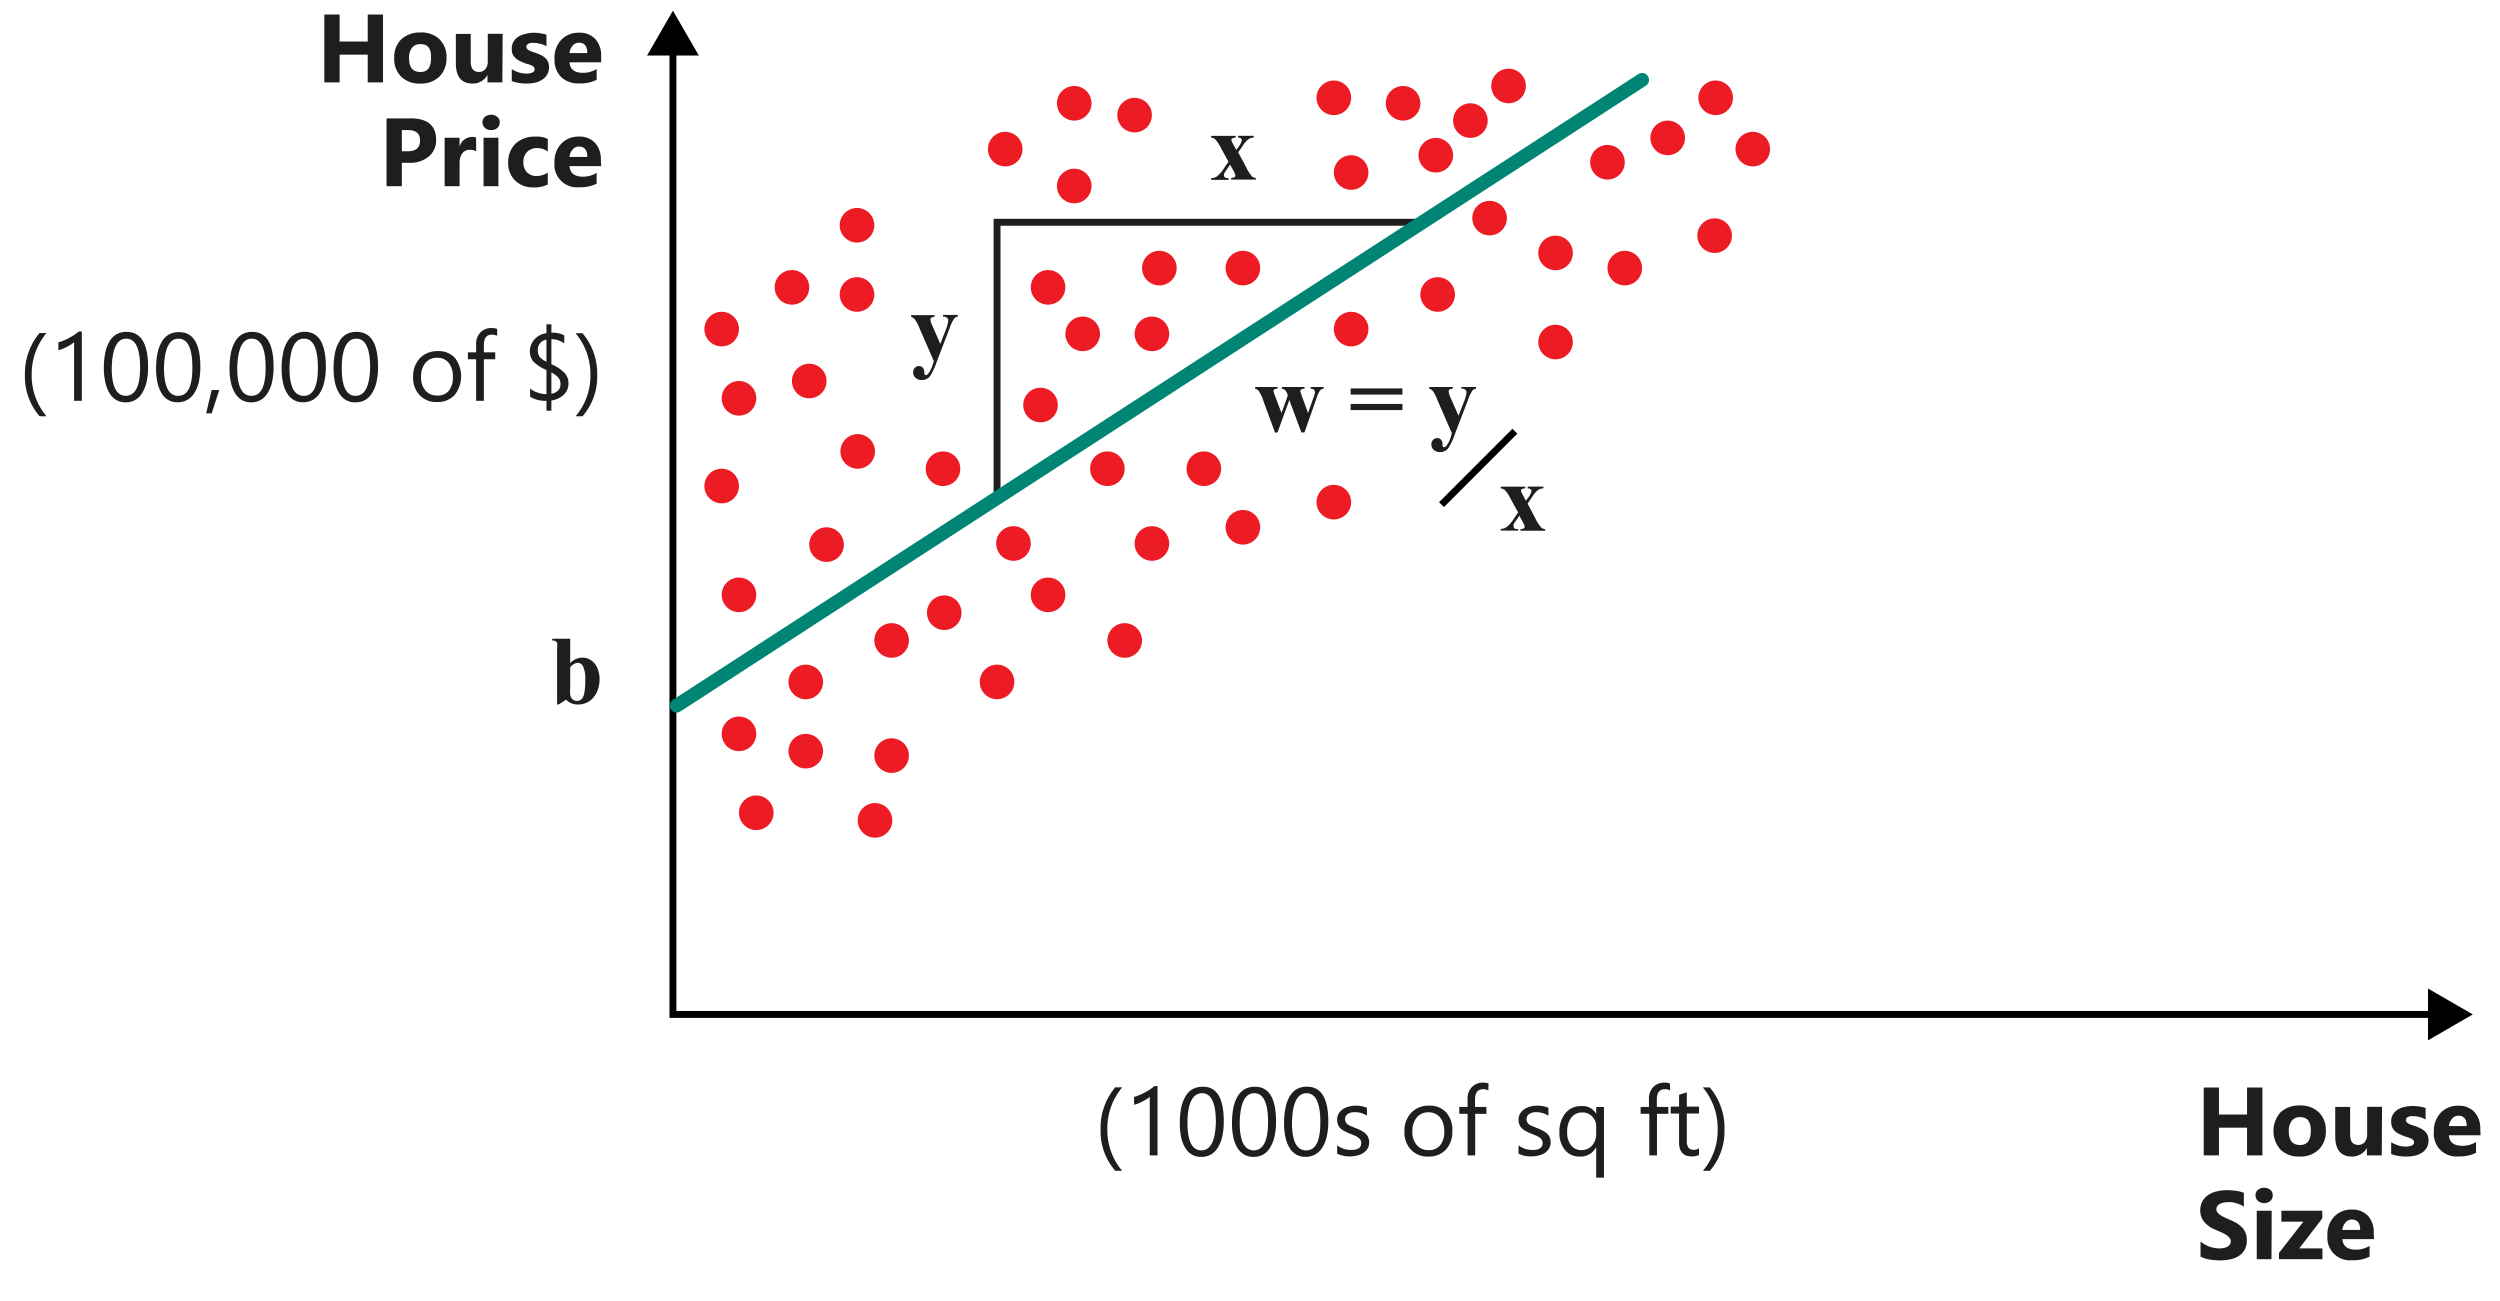 <svg xmlns="http://www.w3.org/2000/svg" viewBox="0 0 361.14 187.93">
  <title>linear-regression</title>
  <g id="Shapes">
    <rect width="361.14" height="187.93" fill="#fff"/>
    <g>
      <polyline points="351.83 146.54 97.21 146.54 97.21 6.92" fill="none" stroke="#000" stroke-miterlimit="10"/>
      <polygon points="350.74 142.8 357.21 146.54 350.74 150.28 350.74 142.8"/>
      <polygon points="100.95 8.02 97.21 1.54 93.47 8.02 100.95 8.02"/>
    </g>
    <polyline points="144.03 71.71 144.03 32.11 205.18 32.11" fill="none" stroke="#1e1e1e" stroke-linecap="round" stroke-miterlimit="10"/>
    <line x1="97.74" y1="101.94" x2="237.21" y2="11.54" fill="none" stroke="#008575" stroke-linecap="round" stroke-miterlimit="10" stroke-width="2"/>
    <circle cx="212.41" cy="17.42" r="2.5" fill="#ed1c24"/>
    <circle cx="217.92" cy="12.42" r="2.5" fill="#ed1c24"/>
    <circle cx="136.22" cy="67.71" r="2.5" fill="#ed1c24"/>
    <circle cx="123.9" cy="65.21" r="2.5" fill="#ed1c24"/>
    <circle cx="119.4" cy="78.67" r="2.5" fill="#ed1c24"/>
    <circle cx="106.75" cy="85.93" r="2.5" fill="#ed1c24"/>
    <circle cx="104.25" cy="70.21" r="2.5" fill="#ed1c24"/>
    <circle cx="106.75" cy="57.54" r="2.5" fill="#ed1c24"/>
    <circle cx="116.9" cy="55.04" r="2.5" fill="#ed1c24"/>
    <circle cx="114.4" cy="41.51" r="2.5" fill="#ed1c24"/>
    <circle cx="146.4" cy="78.51" r="2.5" fill="#ed1c24"/>
    <circle cx="151.4" cy="85.93" r="2.5" fill="#ed1c24"/>
    <circle cx="136.4" cy="88.51" r="2.5" fill="#ed1c24"/>
    <circle cx="144.03" cy="98.51" r="2.5" fill="#ed1c24"/>
    <circle cx="128.8" cy="109.15" r="2.5" fill="#ed1c24"/>
    <circle cx="179.54" cy="76.17" r="2.5" fill="#ed1c24"/>
    <circle cx="126.4" cy="118.51" r="2.5" fill="#ed1c24"/>
    <circle cx="109.25" cy="117.41" r="2.5" fill="#ed1c24"/>
    <circle cx="116.4" cy="108.51" r="2.5" fill="#ed1c24"/>
    <circle cx="116.4" cy="98.51" r="2.5" fill="#ed1c24"/>
    <circle cx="128.8" cy="92.52" r="2.5" fill="#ed1c24"/>
    <circle cx="162.47" cy="92.52" r="2.5" fill="#ed1c24"/>
    <circle cx="192.68" cy="72.54" r="2.5" fill="#ed1c24"/>
    <circle cx="166.4" cy="78.51" r="2.5" fill="#ed1c24"/>
    <circle cx="173.9" cy="67.71" r="2.5" fill="#ed1c24"/>
    <circle cx="195.18" cy="47.54" r="2.5" fill="#ed1c24"/>
    <circle cx="215.18" cy="31.51" r="2.5" fill="#ed1c24"/>
    <circle cx="207.68" cy="42.54" r="2.5" fill="#ed1c24"/>
    <circle cx="224.71" cy="49.41" r="2.5" fill="#ed1c24"/>
    <circle cx="224.71" cy="36.54" r="2.5" fill="#ed1c24"/>
    <circle cx="232.21" cy="23.44" r="2.5" fill="#ed1c24"/>
    <circle cx="247.69" cy="34.04" r="2.5" fill="#ed1c24"/>
    <circle cx="234.71" cy="38.73" r="2.5" fill="#ed1c24"/>
    <circle cx="253.2" cy="21.54" r="2.5" fill="#ed1c24"/>
    <circle cx="247.84" cy="14.13" r="2.5" fill="#ed1c24"/>
    <circle cx="240.91" cy="19.92" r="2.5" fill="#ed1c24"/>
    <circle cx="123.8" cy="42.54" r="2.5" fill="#ed1c24"/>
    <circle cx="123.8" cy="32.54" r="2.5" fill="#ed1c24"/>
    <circle cx="159.97" cy="67.71" r="2.5" fill="#ed1c24"/>
    <circle cx="207.41" cy="22.42" r="2.5" fill="#ed1c24"/>
    <circle cx="202.68" cy="14.92" r="2.5" fill="#ed1c24"/>
    <circle cx="195.18" cy="24.92" r="2.5" fill="#ed1c24"/>
    <circle cx="155.18" cy="14.92" r="2.5" fill="#ed1c24"/>
    <circle cx="106.75" cy="106.01" r="2.5" fill="#ed1c24"/>
    <circle cx="163.9" cy="16.63" r="2.5" fill="#ed1c24"/>
    <circle cx="155.18" cy="26.87" r="2.5" fill="#ed1c24"/>
    <circle cx="151.4" cy="41.51" r="2.5" fill="#ed1c24"/>
    <circle cx="156.4" cy="48.23" r="2.5" fill="#ed1c24"/>
    <circle cx="150.31" cy="58.51" r="2.5" fill="#ed1c24"/>
    <circle cx="166.4" cy="48.23" r="2.5" fill="#ed1c24"/>
    <circle cx="167.48" cy="38.73" r="2.5" fill="#ed1c24"/>
    <circle cx="179.54" cy="38.73" r="2.5" fill="#ed1c24"/>
    <circle cx="145.21" cy="21.54" r="2.5" fill="#ed1c24"/>
    <circle cx="104.25" cy="47.54" r="2.5" fill="#ed1c24"/>
    <circle cx="192.68" cy="14.13" r="2.5" fill="#ed1c24"/>
  </g>
  <g id="Text">
    <g>
      <path d="M55.33,11.9H53.12v-4H49.06v4H46.85V2.1h2.21V6h4.06V2.1h2.21Z" fill="#1e1e1e"/>
      <path d="M60.7,12.07a3.72,3.72,0,0,1-2.75-1,3.54,3.54,0,0,1-1-2.66,3.58,3.58,0,0,1,1-2.72,4,4,0,0,1,2.81-1,3.73,3.73,0,0,1,2.74,1,3.51,3.51,0,0,1,1,2.6,3.69,3.69,0,0,1-1,2.75A3.79,3.79,0,0,1,60.7,12.07Zm0-5.69a1.46,1.46,0,0,0-1.19.53,2.34,2.34,0,0,0-.42,1.49c0,1.35.54,2,1.63,2s1.55-.69,1.55-2.07S61.8,6.38,60.75,6.38Z" fill="#1e1e1e"/>
      <path d="M72.57,11.9H70.42V10.83h0a2.42,2.42,0,0,1-2.14,1.24q-2.43,0-2.43-2.94V4.9H68v4c0,1,.4,1.49,1.18,1.49a1.16,1.16,0,0,0,.93-.41,1.65,1.65,0,0,0,.35-1.1v-4h2.15Z" fill="#1e1e1e"/>
      <path d="M73.93,11.72V10a5,5,0,0,0,1.07.48,3.62,3.62,0,0,0,1,.15,2.22,2.22,0,0,0,.9-.15.52.52,0,0,0,.33-.48.43.43,0,0,0-.15-.34,1.12,1.12,0,0,0-.38-.24,5.19,5.19,0,0,0-.52-.19c-.19,0-.37-.12-.54-.18a5.59,5.59,0,0,1-.73-.34,2.1,2.1,0,0,1-.54-.42A1.84,1.84,0,0,1,74,7.7,2.31,2.31,0,0,1,73.93,7a1.92,1.92,0,0,1,.26-1,2.16,2.16,0,0,1,.68-.7,3,3,0,0,1,1-.39A4.8,4.8,0,0,1,77,4.73a6.16,6.16,0,0,1,1,.07,7.51,7.51,0,0,1,.94.21V6.68A3.4,3.4,0,0,0,78,6.32a3.69,3.69,0,0,0-.92-.12,1.75,1.75,0,0,0-.4,0,1.17,1.17,0,0,0-.33.11.67.67,0,0,0-.22.18.41.41,0,0,0-.09.26.49.49,0,0,0,.13.33,1,1,0,0,0,.32.23,2.53,2.53,0,0,0,.44.18l.48.16a5.72,5.72,0,0,1,.78.33,2.67,2.67,0,0,1,.6.42,1.47,1.47,0,0,1,.38.56,1.94,1.94,0,0,1,.14.76A2,2,0,0,1,79,10.83a2.22,2.22,0,0,1-.72.71,3.37,3.37,0,0,1-1,.41,6.08,6.08,0,0,1-1.22.12A6.45,6.45,0,0,1,73.93,11.72Z" fill="#1e1e1e"/>
      <path d="M86.84,9H82.27c.07,1,.72,1.52,1.92,1.52a3.7,3.7,0,0,0,2-.55v1.56a5.24,5.24,0,0,1-2.52.52,3.53,3.53,0,0,1-2.63-.94,3.52,3.52,0,0,1-.94-2.62,3.76,3.76,0,0,1,1-2.76,3.39,3.39,0,0,1,2.49-1A3.05,3.05,0,0,1,86,5.64a3.51,3.51,0,0,1,.84,2.47Zm-2-1.33c0-1-.41-1.5-1.22-1.5a1.14,1.14,0,0,0-.9.43,1.9,1.9,0,0,0-.46,1.07Z" fill="#1e1e1e"/>
      <path d="M58.05,23.52V26.9H55.84V17.1H59.3q3.71,0,3.7,3.12a3,3,0,0,1-1.06,2.39,4.21,4.21,0,0,1-2.84.91Zm0-4.73v3.06h.86c1.18,0,1.77-.52,1.77-1.55s-.59-1.51-1.77-1.51Z" fill="#1e1e1e"/>
      <path d="M68.79,21.85a1.88,1.88,0,0,0-.91-.21,1.32,1.32,0,0,0-1.1.51,2.31,2.31,0,0,0-.39,1.41V26.9H64.23v-7h2.16v1.3h0a1.87,1.87,0,0,1,1.85-1.42,1.48,1.48,0,0,1,.53.08Z" fill="#1e1e1e"/>
      <path d="M70.94,18.79a1.23,1.23,0,0,1-.89-.32,1.06,1.06,0,0,1-.35-.8,1,1,0,0,1,.35-.79,1.45,1.45,0,0,1,1.79,0,1,1,0,0,1,.35.79,1.05,1.05,0,0,1-.35.81A1.28,1.28,0,0,1,70.94,18.79ZM72,26.9H69.85v-7H72Z" fill="#1e1e1e"/>
      <path d="M79.13,26.65a4.28,4.28,0,0,1-2.11.42,3.55,3.55,0,0,1-2.61-1,3.39,3.39,0,0,1-1-2.52,3.73,3.73,0,0,1,1.07-2.81,4,4,0,0,1,2.86-1,3.61,3.61,0,0,1,1.79.33v1.83a2.44,2.44,0,0,0-1.51-.51,2,2,0,0,0-1.47.55,2,2,0,0,0-.54,1.5,2,2,0,0,0,.52,1.46,1.91,1.91,0,0,0,1.43.53,2.81,2.81,0,0,0,1.57-.51Z" fill="#1e1e1e"/>
      <path d="M86.84,24H82.27c.07,1,.72,1.52,1.92,1.52a3.7,3.7,0,0,0,2-.55v1.56a5.24,5.24,0,0,1-2.52.52,3.26,3.26,0,0,1-3.57-3.56,3.76,3.76,0,0,1,1-2.76,3.39,3.39,0,0,1,2.49-1,3.05,3.05,0,0,1,2.37.91,3.51,3.51,0,0,1,.84,2.47Zm-2-1.33c0-1-.41-1.5-1.22-1.5a1.14,1.14,0,0,0-.9.43,1.9,1.9,0,0,0-.46,1.07Z" fill="#1e1e1e"/>
    </g>
    <g>
      <path d="M326.82,166.9H324.6v-4h-4.06v4h-2.2v-9.8h2.2V161h4.06V157.1h2.22Z" fill="#1e1e1e"/>
      <path d="M332.18,167.07a3.75,3.75,0,0,1-2.75-1,4.06,4.06,0,0,1,0-5.38,3.94,3.94,0,0,1,2.81-1,3.77,3.77,0,0,1,2.74,1,3.51,3.51,0,0,1,1,2.6,3.66,3.66,0,0,1-1,2.75A3.77,3.77,0,0,1,332.18,167.07Zm.06-5.69a1.44,1.44,0,0,0-1.19.53,2.34,2.34,0,0,0-.42,1.49c0,1.35.54,2,1.62,2s1.56-.69,1.56-2.07S333.28,161.38,332.24,161.38Z" fill="#1e1e1e"/>
      <path d="M344.06,166.9h-2.15v-1.07h0a2.44,2.44,0,0,1-2.14,1.24q-2.43,0-2.43-2.94V159.9h2.15v4c0,1,.39,1.49,1.18,1.49a1.18,1.18,0,0,0,.93-.41,1.65,1.65,0,0,0,.35-1.1v-4h2.15Z" fill="#1e1e1e"/>
      <path d="M345.42,166.72V165a5,5,0,0,0,1.06.48,3.73,3.73,0,0,0,1,.15,2.23,2.23,0,0,0,.91-.15.52.52,0,0,0,.33-.48.43.43,0,0,0-.15-.34,1.08,1.08,0,0,0-.39-.24,5,5,0,0,0-.51-.19c-.19,0-.37-.12-.54-.18a5.76,5.76,0,0,1-.74-.34,2,2,0,0,1-.53-.42,1.84,1.84,0,0,1-.33-.56,2.31,2.31,0,0,1-.11-.74,1.92,1.92,0,0,1,.26-1,2.07,2.07,0,0,1,.68-.7,3,3,0,0,1,1-.39,4.74,4.74,0,0,1,1.14-.13,6.16,6.16,0,0,1,.95.07,7.93,7.93,0,0,1,.94.21v1.67a3.4,3.4,0,0,0-.88-.36,3.69,3.69,0,0,0-.92-.12,1.75,1.75,0,0,0-.4,0,1.07,1.07,0,0,0-.33.11.71.71,0,0,0-.23.18.47.47,0,0,0-.08.26.48.48,0,0,0,.12.33,1,1,0,0,0,.33.23,2.53,2.53,0,0,0,.44.18l.48.16a5.72,5.72,0,0,1,.78.33,2.67,2.67,0,0,1,.6.42,1.59,1.59,0,0,1,.38.56,2,2,0,0,1,.13.76,2,2,0,0,1-.27,1.07,2.13,2.13,0,0,1-.72.71,3.17,3.17,0,0,1-1,.41,6,6,0,0,1-1.21.12A6.45,6.45,0,0,1,345.42,166.72Z" fill="#1e1e1e"/>
      <path d="M358.33,164h-4.57c.07,1,.71,1.52,1.92,1.52a3.7,3.7,0,0,0,2-.55v1.56a5.3,5.3,0,0,1-2.52.52,3.26,3.26,0,0,1-3.57-3.56,3.76,3.76,0,0,1,1-2.76,3.39,3.39,0,0,1,2.49-1,3.05,3.05,0,0,1,2.37.91,3.51,3.51,0,0,1,.84,2.47Zm-2-1.33c0-1-.4-1.5-1.21-1.5a1.14,1.14,0,0,0-.9.43,1.84,1.84,0,0,0-.46,1.07Z" fill="#1e1e1e"/>
      <path d="M317.88,181.53v-2.19a4.36,4.36,0,0,0,1.3.75,4.26,4.26,0,0,0,1.4.25,3.13,3.13,0,0,0,.73-.08,1.66,1.66,0,0,0,.52-.21.92.92,0,0,0,.31-.31.77.77,0,0,0,.11-.4.85.85,0,0,0-.17-.51,1.63,1.63,0,0,0-.45-.41,3.8,3.8,0,0,0-.67-.37l-.84-.37a4.22,4.22,0,0,1-1.71-1.17,2.52,2.52,0,0,1-.57-1.66,2.74,2.74,0,0,1,.31-1.32,2.59,2.59,0,0,1,.84-.9,3.61,3.61,0,0,1,1.23-.53,6.3,6.3,0,0,1,1.47-.17,9.11,9.11,0,0,1,1.36.1,5.11,5.11,0,0,1,1.09.28v2a3.45,3.45,0,0,0-.54-.3,5.29,5.29,0,0,0-.6-.21,4.13,4.13,0,0,0-.61-.13,3.86,3.86,0,0,0-.58,0,2.9,2.9,0,0,0-.68.07,2.09,2.09,0,0,0-.52.2,1.1,1.1,0,0,0-.33.31.84.84,0,0,0-.11.41.74.74,0,0,0,.13.44,1.3,1.3,0,0,0,.37.37,3.42,3.42,0,0,0,.58.34c.23.12.48.23.77.35a9.52,9.52,0,0,1,1.06.52,4,4,0,0,1,.8.63,2.55,2.55,0,0,1,.51.79,2.82,2.82,0,0,1,.18,1.05,2.75,2.75,0,0,1-.31,1.37,2.48,2.48,0,0,1-.85.91,3.54,3.54,0,0,1-1.24.49,7.17,7.17,0,0,1-1.49.15,8.31,8.31,0,0,1-1.53-.13A5.12,5.12,0,0,1,317.88,181.53Z" fill="#1e1e1e"/>
      <path d="M327.06,173.79a1.23,1.23,0,0,1-.89-.32,1.06,1.06,0,0,1-.35-.8,1,1,0,0,1,.35-.79,1.45,1.45,0,0,1,1.79,0,1,1,0,0,1,.35.79,1.05,1.05,0,0,1-.35.81A1.28,1.28,0,0,1,327.06,173.79Zm1.07,8.11H326v-7h2.16Z" fill="#1e1e1e"/>
      <path d="M335.49,181.9h-6.28V181l3.52-4.52h-3.17V174.9h5.91V176l-3.33,4.34h3.35Z" fill="#1e1e1e"/>
      <path d="M342.94,179h-4.56c.07,1,.71,1.52,1.92,1.52a3.7,3.7,0,0,0,2-.55v1.56a5.3,5.3,0,0,1-2.52.52,3.26,3.26,0,0,1-3.57-3.56,3.76,3.76,0,0,1,1-2.76,3.37,3.37,0,0,1,2.49-1,3.05,3.05,0,0,1,2.37.91,3.5,3.5,0,0,1,.83,2.47Zm-2-1.33c0-1-.4-1.5-1.21-1.5a1.14,1.14,0,0,0-.9.43,1.91,1.91,0,0,0-.47,1.07Z" fill="#1e1e1e"/>
    </g>
    <path d="M82.37,92.27v3.52A2.41,2.41,0,0,1,84.14,95a2.18,2.18,0,0,1,1.24.38,2.53,2.53,0,0,1,.9,1.1,3.84,3.84,0,0,1,.33,1.64,4.37,4.37,0,0,1-.41,1.9,3.12,3.12,0,0,1-1.12,1.3,2.85,2.85,0,0,1-1.59.45,2.27,2.27,0,0,1-1.72-.7l-1.06.69h-.23V93.59a2.86,2.86,0,0,0,0-.68.47.47,0,0,0-.21-.28,1.12,1.12,0,0,0-.5-.11v-.25Zm0,4.13v2.84a7.76,7.76,0,0,0,0,1.11,1.12,1.12,0,0,0,.32.65.93.93,0,0,0,.67.25.92.92,0,0,0,.59-.2,1.48,1.48,0,0,0,.42-.78,9,9,0,0,0,.17-2.12,3.86,3.86,0,0,0-.37-2,.85.85,0,0,0-.72-.4A1.52,1.52,0,0,0,82.37,96.4Z" fill="#1e1e1e"/>
    <g>
      <path d="M6.72,60.13h-1a8.74,8.74,0,0,1-2.12-6A9.08,9.08,0,0,1,5.72,48.1h1a9.21,9.21,0,0,0-2.14,6A9.05,9.05,0,0,0,6.72,60.13Z" fill="#1e1e1e"/>
      <path d="M11.82,57.9H10.7V49.43a2.28,2.28,0,0,1-.38.3c-.17.11-.35.22-.56.33s-.43.21-.66.31a4.76,4.76,0,0,1-.67.22V49.46a5.68,5.68,0,0,0,.78-.28,6.81,6.81,0,0,0,.82-.39q.39-.21.75-.45a7.15,7.15,0,0,0,.62-.46h.42Z" fill="#1e1e1e"/>
      <path d="M21.39,53a9.51,9.51,0,0,1-.22,2.18,5.1,5.1,0,0,1-.64,1.6,2.8,2.8,0,0,1-1,1,2.75,2.75,0,0,1-1.39.34,2.67,2.67,0,0,1-1.31-.32,2.77,2.77,0,0,1-1-1,4.89,4.89,0,0,1-.6-1.53A9.2,9.2,0,0,1,15,53.2a10.9,10.9,0,0,1,.21-2.27,5.47,5.47,0,0,1,.63-1.65,2.86,2.86,0,0,1,1-1,3,3,0,0,1,1.42-.34Q21.39,47.93,21.39,53Zm-1.15.11q0-4.18-2-4.19t-2.1,4.26q0,4,2.06,4C19.57,57.12,20.24,55.77,20.24,53.07Z" fill="#1e1e1e"/>
      <path d="M28.94,53a10.1,10.1,0,0,1-.22,2.18,5.1,5.1,0,0,1-.65,1.6,2.75,2.75,0,0,1-2.42,1.33,2.56,2.56,0,0,1-2.29-1.27,4.66,4.66,0,0,1-.6-1.53,9.16,9.16,0,0,1-.21-2.07,10.22,10.22,0,0,1,.22-2.27,5,5,0,0,1,.63-1.65,2.79,2.79,0,0,1,1-1,2.94,2.94,0,0,1,1.41-.34Q28.94,47.93,28.94,53Zm-1.15.11q0-4.18-2-4.19t-2.1,4.26q0,4,2.06,4T27.79,53.07Z" fill="#1e1e1e"/>
      <path d="M31.67,56.34l-1.09,3.37h-.8l.8-3.37Z" fill="#1e1e1e"/>
      <path d="M39.52,53a9.51,9.51,0,0,1-.22,2.18,5.1,5.1,0,0,1-.64,1.6,2.88,2.88,0,0,1-1,1,2.75,2.75,0,0,1-1.39.34,2.67,2.67,0,0,1-1.31-.32,2.77,2.77,0,0,1-1-1,4.89,4.89,0,0,1-.6-1.53,9.2,9.2,0,0,1-.2-2.07,10.9,10.9,0,0,1,.21-2.27A5.22,5.22,0,0,1,34,49.28a2.86,2.86,0,0,1,1-1,3,3,0,0,1,1.42-.34Q39.52,47.93,39.52,53Zm-1.15.11q0-4.18-2-4.19t-2.1,4.26q0,4,2.06,4T38.37,53.07Z" fill="#1e1e1e"/>
      <path d="M47.07,53a9.47,9.47,0,0,1-.23,2.18,4.87,4.87,0,0,1-.64,1.6,2.75,2.75,0,0,1-2.42,1.33,2.56,2.56,0,0,1-2.29-1.27,4.45,4.45,0,0,1-.6-1.53,9.16,9.16,0,0,1-.21-2.07,10.22,10.22,0,0,1,.22-2.27,5,5,0,0,1,.63-1.65,2.79,2.79,0,0,1,1-1A2.94,2.94,0,0,1,44,47.93Q47.07,47.93,47.07,53Zm-1.15.11q0-4.18-2-4.19t-2.1,4.26q0,4,2.06,4T45.92,53.07Z" fill="#1e1e1e"/>
      <path d="M54.61,53a9.51,9.51,0,0,1-.22,2.18,5.1,5.1,0,0,1-.64,1.6,2.86,2.86,0,0,1-1,1,2.78,2.78,0,0,1-1.39.34A2.56,2.56,0,0,1,49,56.8a4.66,4.66,0,0,1-.61-1.53,9.82,9.82,0,0,1-.2-2.07,10.9,10.9,0,0,1,.21-2.27,5.22,5.22,0,0,1,.64-1.65,2.76,2.76,0,0,1,1-1,3,3,0,0,1,1.42-.34C53.59,47.93,54.61,49.61,54.61,53Zm-1.14.11c0-2.79-.67-4.19-2-4.19s-2.1,1.42-2.1,4.26q0,4,2,4T53.47,53.07Z" fill="#1e1e1e"/>
      <path d="M63.08,58.07a3.21,3.21,0,0,1-2.47-1,3.62,3.62,0,0,1-.93-2.6,3.79,3.79,0,0,1,1-2.75,3.48,3.48,0,0,1,2.61-1,3.13,3.13,0,0,1,2.44,1,4.38,4.38,0,0,1-.07,5.36A3.31,3.31,0,0,1,63.08,58.07Zm.09-6.39a2.14,2.14,0,0,0-1.71.74,3,3,0,0,0-.63,2,2.85,2.85,0,0,0,.63,2,2.17,2.17,0,0,0,1.71.72,2,2,0,0,0,1.67-.7,3.06,3.06,0,0,0,.58-2,3.13,3.13,0,0,0-.58-2A2.06,2.06,0,0,0,63.17,51.68Z" fill="#1e1e1e"/>
      <path d="M71.82,48.52a1.54,1.54,0,0,0-.75-.18c-.78,0-1.17.49-1.17,1.48V50.9h1.64v1H69.9v6H68.78v-6H67.59v-1h1.19V49.77A2.36,2.36,0,0,1,69.42,48,2.13,2.13,0,0,1,71,47.39a2.23,2.23,0,0,1,.81.12Z" fill="#1e1e1e"/>
      <path d="M79.65,57.85v1.48h-.71V57.9a4.19,4.19,0,0,1-2.36-.59V56.12a3,3,0,0,0,1.08.59,3.9,3.9,0,0,0,1.28.23v-3.5a5.37,5.37,0,0,1-2-1.33A2.54,2.54,0,0,1,77.23,49a2.83,2.83,0,0,1,1.71-.87V46.85h.71v1.21a3.72,3.72,0,0,1,1.86.38V49.6A3.19,3.19,0,0,0,79.65,49v3.61a6,6,0,0,1,1.95,1.31,2.18,2.18,0,0,1,.52,1.44A2.24,2.24,0,0,1,81.47,57,3.23,3.23,0,0,1,79.65,57.85Zm-.71-5.61V49.06a1.51,1.51,0,0,0-.91.51,1.41,1.41,0,0,0-.33,1,1.6,1.6,0,0,0,.27,1A2.91,2.91,0,0,0,78.94,52.24Zm.71,1.56v3.09c.88-.19,1.32-.67,1.32-1.42S80.53,54.28,79.65,53.8Z" fill="#1e1e1e"/>
      <path d="M84.15,60.13h-1a9,9,0,0,0,2.14-6,9.22,9.22,0,0,0-2.15-6h1a9,9,0,0,1,2.13,6.06A8.7,8.7,0,0,1,84.15,60.13Z" fill="#1e1e1e"/>
    </g>
    <g>
      <path d="M162.11,169.13h-1a8.69,8.69,0,0,1-2.12-6,9,9,0,0,1,2.12-6.06h1a9.22,9.22,0,0,0-2.15,6.05A9.05,9.05,0,0,0,162.11,169.13Z" fill="#1e1e1e"/>
      <path d="M167.21,166.9h-1.12v-8.47a1.93,1.93,0,0,1-.38.3,5.54,5.54,0,0,1-.56.33l-.65.31a4.87,4.87,0,0,1-.68.22v-1.13a6.31,6.31,0,0,0,.79-.28,7.48,7.48,0,0,0,.81-.39,6.76,6.76,0,0,0,.75-.45,5.88,5.88,0,0,0,.62-.46h.42Z" fill="#1e1e1e"/>
      <path d="M176.78,162a9.51,9.51,0,0,1-.22,2.18,5.1,5.1,0,0,1-.64,1.6,2.86,2.86,0,0,1-1,1,2.78,2.78,0,0,1-1.39.34,2.56,2.56,0,0,1-2.29-1.27,4.66,4.66,0,0,1-.61-1.53,9.82,9.82,0,0,1-.2-2.07,10.9,10.9,0,0,1,.21-2.27,5.22,5.22,0,0,1,.64-1.65,2.76,2.76,0,0,1,1-1,3,3,0,0,1,1.42-.34C175.76,156.93,176.78,158.61,176.78,162Zm-1.14.11c0-2.79-.67-4.19-2-4.19s-2.1,1.42-2.1,4.26q0,4,2,4T175.64,162.07Z" fill="#1e1e1e"/>
      <path d="M184.33,162a9.51,9.51,0,0,1-.22,2.18,5.1,5.1,0,0,1-.64,1.6,2.8,2.8,0,0,1-1,1,2.75,2.75,0,0,1-1.39.34,2.67,2.67,0,0,1-1.31-.32,2.77,2.77,0,0,1-1-.95,4.89,4.89,0,0,1-.6-1.53,9.2,9.2,0,0,1-.2-2.07,10.9,10.9,0,0,1,.21-2.27,5.22,5.22,0,0,1,.63-1.65,2.86,2.86,0,0,1,1-1,3,3,0,0,1,1.42-.34Q184.33,156.93,184.33,162Zm-1.15.11q0-4.19-2-4.19t-2.1,4.26q0,4,2.06,4C182.51,166.12,183.18,164.77,183.18,162.07Z" fill="#1e1e1e"/>
      <path d="M191.88,162a10.1,10.1,0,0,1-.22,2.18,5.1,5.1,0,0,1-.65,1.6,2.75,2.75,0,0,1-2.42,1.33,2.56,2.56,0,0,1-2.29-1.27,4.66,4.66,0,0,1-.6-1.53,9.16,9.16,0,0,1-.21-2.07,10.22,10.22,0,0,1,.22-2.27,5,5,0,0,1,.63-1.65,2.79,2.79,0,0,1,1-1,2.94,2.94,0,0,1,1.41-.34Q191.88,156.93,191.88,162Zm-1.15.11q0-4.19-2-4.19t-2.1,4.26q0,4,2.06,4T190.73,162.07Z" fill="#1e1e1e"/>
      <path d="M193.16,166.65v-1.2a3.33,3.33,0,0,0,2,.67c1,0,1.48-.33,1.48-1a.9.9,0,0,0-.13-.48,1.37,1.37,0,0,0-.34-.34,2.7,2.7,0,0,0-.51-.27l-.62-.25a8.07,8.07,0,0,1-.82-.38,2.22,2.22,0,0,1-.59-.42,1.48,1.48,0,0,1-.35-.54,1.86,1.86,0,0,1-.12-.7,1.66,1.66,0,0,1,.22-.87,2,2,0,0,1,.6-.64,2.68,2.68,0,0,1,.86-.38,3.66,3.66,0,0,1,1-.13,4,4,0,0,1,1.62.31v1.14a3.12,3.12,0,0,0-1.77-.51,2,2,0,0,0-.57.07,1.63,1.63,0,0,0-.44.2,1,1,0,0,0-.28.31,1,1,0,0,0-.1.41,1,1,0,0,0,.1.45,1,1,0,0,0,.29.33,2.31,2.31,0,0,0,.47.26l.62.25a8.42,8.42,0,0,1,.84.37,3.35,3.35,0,0,1,.62.42,1.53,1.53,0,0,1,.4.55,1.64,1.64,0,0,1,.14.73,1.72,1.72,0,0,1-.22.9,2,2,0,0,1-.62.64,2.68,2.68,0,0,1-.88.37,4.42,4.42,0,0,1-1,.13A4,4,0,0,1,193.16,166.65Z" fill="#1e1e1e"/>
      <path d="M206.29,167.07a3.23,3.23,0,0,1-2.48-1,3.62,3.62,0,0,1-.93-2.6,3.75,3.75,0,0,1,1-2.75,3.46,3.46,0,0,1,2.6-1,3.16,3.16,0,0,1,2.45,1,3.83,3.83,0,0,1,.87,2.67,3.79,3.79,0,0,1-.94,2.69A3.33,3.33,0,0,1,206.29,167.07Zm.08-6.39a2.14,2.14,0,0,0-1.71.74,3,3,0,0,0-.63,2,2.81,2.81,0,0,0,.64,2,2.15,2.15,0,0,0,1.7.72,2,2,0,0,0,1.67-.7,3.06,3.06,0,0,0,.59-2,3.13,3.13,0,0,0-.59-2A2.06,2.06,0,0,0,206.37,160.68Z" fill="#1e1e1e"/>
      <path d="M215,157.52a1.47,1.47,0,0,0-.74-.18c-.78,0-1.18.49-1.18,1.48v1.08h1.64v1H213.1v6H212v-6h-1.2v-1H212v-1.13a2.35,2.35,0,0,1,.63-1.74,2.16,2.16,0,0,1,1.59-.64,2.23,2.23,0,0,1,.81.12Z" fill="#1e1e1e"/>
      <path d="M219.36,166.65v-1.2a3.31,3.31,0,0,0,2,.67c1,0,1.48-.33,1.48-1a.82.82,0,0,0-.13-.48,1.1,1.1,0,0,0-.34-.34,2.61,2.61,0,0,0-.5-.27l-.63-.25c-.31-.13-.58-.25-.82-.38a2.17,2.17,0,0,1-.58-.42,1.51,1.51,0,0,1-.36-.54,1.86,1.86,0,0,1-.12-.7,1.66,1.66,0,0,1,.23-.87,2,2,0,0,1,.6-.64,2.68,2.68,0,0,1,.86-.38,3.64,3.64,0,0,1,1-.13,4,4,0,0,1,1.63.31v1.14a3.17,3.17,0,0,0-1.78-.51,2,2,0,0,0-.57.07,1.56,1.56,0,0,0-.43.2.91.91,0,0,0-.28.31.83.83,0,0,0-.1.41.88.88,0,0,0,.1.45.83.83,0,0,0,.29.33,2.22,2.22,0,0,0,.46.26l.63.25a8.19,8.19,0,0,1,.83.37,3.13,3.13,0,0,1,.63.42,1.66,1.66,0,0,1,.4.55,1.79,1.79,0,0,1,.14.73,1.72,1.72,0,0,1-.23.9,2,2,0,0,1-.61.64,2.78,2.78,0,0,1-.88.37,4.51,4.51,0,0,1-1.05.13A3.94,3.94,0,0,1,219.36,166.65Z" fill="#1e1e1e"/>
      <path d="M231.7,170.12h-1.12V165.7h0a2.52,2.52,0,0,1-2.39,1.37,2.66,2.66,0,0,1-2.12-.94,3.85,3.85,0,0,1-.8-2.56,4.2,4.2,0,0,1,.88-2.79,2.89,2.89,0,0,1,2.35-1,2.22,2.22,0,0,1,2.08,1.13h0v-1h1.12Zm-1.12-6.37v-1a2,2,0,0,0-.57-1.45,1.86,1.86,0,0,0-1.43-.6,1.93,1.93,0,0,0-1.6.75,3.35,3.35,0,0,0-.59,2.11,2.86,2.86,0,0,0,.57,1.89,1.81,1.81,0,0,0,1.46.69,2,2,0,0,0,1.57-.67A2.51,2.51,0,0,0,230.58,163.75Z" fill="#1e1e1e"/>
      <path d="M241.26,157.52a1.53,1.53,0,0,0-.74-.18c-.79,0-1.18.49-1.18,1.48v1.08H241v1h-1.64v6h-1.11v-6H237v-1h1.2v-1.13a2.35,2.35,0,0,1,.63-1.74,2.13,2.13,0,0,1,1.59-.64,2.23,2.23,0,0,1,.81.12Z" fill="#1e1e1e"/>
      <path d="M245.43,166.83a2.1,2.1,0,0,1-1.05.22c-1.22,0-1.83-.68-1.83-2.05v-4.14h-1.21v-1h1.21v-1.71l1.12-.36v2.07h1.76v1h-1.76v3.94a1.65,1.65,0,0,0,.24,1,1,1,0,0,0,.79.3,1.2,1.2,0,0,0,.73-.23Z" fill="#1e1e1e"/>
      <path d="M247,169.13h-1a9.05,9.05,0,0,0,2.13-6,9.22,9.22,0,0,0-2.15-6.05h1a9,9,0,0,1,2.13,6.06A8.7,8.7,0,0,1,247,169.13Z" fill="#1e1e1e"/>
    </g>
    <path d="M178.86,22,180,24.13a5.43,5.43,0,0,0,.9,1.39.77.77,0,0,0,.51.17v.25h-3.56v-.25a1,1,0,0,0,.51-.11.22.22,0,0,0,.1-.2,1.52,1.52,0,0,0-.21-.6l-.56-1-.47.69a5.26,5.26,0,0,0-.36.56.56.56,0,0,0-.06.23.45.45,0,0,0,.07.27.34.34,0,0,0,.18.15,1,1,0,0,0,.41.05v.25h-2.5v-.25a1.51,1.51,0,0,0,.85-.25,5.37,5.37,0,0,0,1.12-1.35l.53-.77-1.1-2a5.19,5.19,0,0,0-.81-1.23,1,1,0,0,0-.59-.25v-.25h3.54v.25h-.19l-.35.12a.2.2,0,0,0-.06.16.52.52,0,0,0,0,.21s.08.16.19.37l.5.93.26-.37a2.39,2.39,0,0,0,.54-1.05.3.3,0,0,0-.11-.24.8.8,0,0,0-.43-.14v-.25h2.26v.25a1.48,1.48,0,0,0-.78.26,3.21,3.21,0,0,0-.81.94Z" fill="#1e1e1e"/>
    <path d="M134.9,52.17l-2.06-4.73a5.79,5.79,0,0,0-.69-1.32,1.18,1.18,0,0,0-.53-.35v-.25H135v.25a.85.85,0,0,0-.47.13.35.35,0,0,0-.13.28,3.19,3.19,0,0,0,.34,1l1.09,2.5.75-1.93a5.11,5.11,0,0,0,.4-1.44.51.51,0,0,0-.17-.4.94.94,0,0,0-.59-.17v-.25h2.14v.25a.83.83,0,0,0-.51.25,6,6,0,0,0-.67,1.42l-1.82,4.73a9.8,9.8,0,0,1-1,2.19,1.47,1.47,0,0,1-1.18.57,1.29,1.29,0,0,1-.92-.32,1,1,0,0,1-.35-.78.92.92,0,0,1,.24-.66.79.79,0,0,1,.6-.26.71.71,0,0,1,.55.22,1,1,0,0,1,.22.68.59.59,0,0,0,.06.33.18.18,0,0,0,.15.08.51.51,0,0,0,.35-.2,4.13,4.13,0,0,0,.65-1.31Z" fill="#1e1e1e"/>
    <g>
      <g>
        <path d="M188,62.48l-1.75-4.69-1.71,4.69h-.36l-1.7-4.63a5.23,5.23,0,0,0-.65-1.38,1,1,0,0,0-.52-.32V55.9h3.23v.25a.85.85,0,0,0-.46.1.28.28,0,0,0-.12.22,3.16,3.16,0,0,0,.22.7l.94,2.49.9-2.49L186,57a1.85,1.85,0,0,0-.36-.65.89.89,0,0,0-.47-.2V55.9h3.27v.25a.94.94,0,0,0-.48.11.3.3,0,0,0-.11.24,2.81,2.81,0,0,0,.2.67l.9,2.49.82-2.3a2.37,2.37,0,0,0,.18-.67.53.53,0,0,0-.13-.39.84.84,0,0,0-.5-.15V55.9h1.89v.25a.81.81,0,0,0-.5.23,3.41,3.41,0,0,0-.48,1l-1.79,5.08Z" fill="#1e1e1e"/>
        <path d="M195.11,56.11h7.48V57h-7.48Zm0,2.24h7.48v.89h-7.48Z" fill="#1e1e1e"/>
        <path d="M209.72,62.55l-2.07-4.74A5.88,5.88,0,0,0,207,56.5a1.12,1.12,0,0,0-.53-.35V55.9h3.39v.25a.85.85,0,0,0-.47.13.35.35,0,0,0-.13.28,3.19,3.19,0,0,0,.34,1l1.09,2.5.75-1.93a4.78,4.78,0,0,0,.4-1.44.51.51,0,0,0-.17-.4.94.94,0,0,0-.59-.17V55.9h2.14v.25a.83.83,0,0,0-.51.25,5.78,5.78,0,0,0-.66,1.41l-1.83,4.74a9.8,9.8,0,0,1-1,2.19,1.45,1.45,0,0,1-1.18.57,1.29,1.29,0,0,1-.92-.32,1,1,0,0,1-.35-.78.92.92,0,0,1,.24-.66.79.79,0,0,1,.6-.26.71.71,0,0,1,.55.22,1,1,0,0,1,.22.68.59.59,0,0,0,.06.33.18.18,0,0,0,.16.08.5.5,0,0,0,.34-.2,4.1,4.1,0,0,0,.65-1.32Z" fill="#1e1e1e"/>
      </g>
      <line x1="208.23" y1="72.9" x2="218.83" y2="62.29" fill="none" stroke="#000"/>
      <path d="M220.67,72.75l1.11,2.11a5.58,5.58,0,0,0,.91,1.39.84.84,0,0,0,.51.17v.25h-3.56v-.25a1.15,1.15,0,0,0,.51-.11.23.23,0,0,0,.1-.2,1.5,1.5,0,0,0-.22-.61l-.55-1-.47.69a6.37,6.37,0,0,0-.37.56.68.68,0,0,0,0,.23.44.44,0,0,0,.07.26.37.37,0,0,0,.17.16,1.31,1.31,0,0,0,.42,0v.25h-2.51v-.25a1.42,1.42,0,0,0,.85-.26,5.23,5.23,0,0,0,1.13-1.34l.53-.78-1.1-2a5,5,0,0,0-.81-1.22,1.07,1.07,0,0,0-.6-.25v-.25h3.55v.25h-.19l-.35.12a.18.18,0,0,0-.06.16.88.88,0,0,0,0,.21l.2.37.49.93.26-.37a2.35,2.35,0,0,0,.55-1.06.31.31,0,0,0-.12-.24.87.87,0,0,0-.43-.13v-.25h2.27v.25a1.47,1.47,0,0,0-.78.25,3.69,3.69,0,0,0-.82.94Z" fill="#1e1e1e"/>
    </g>
  </g>
</svg>
